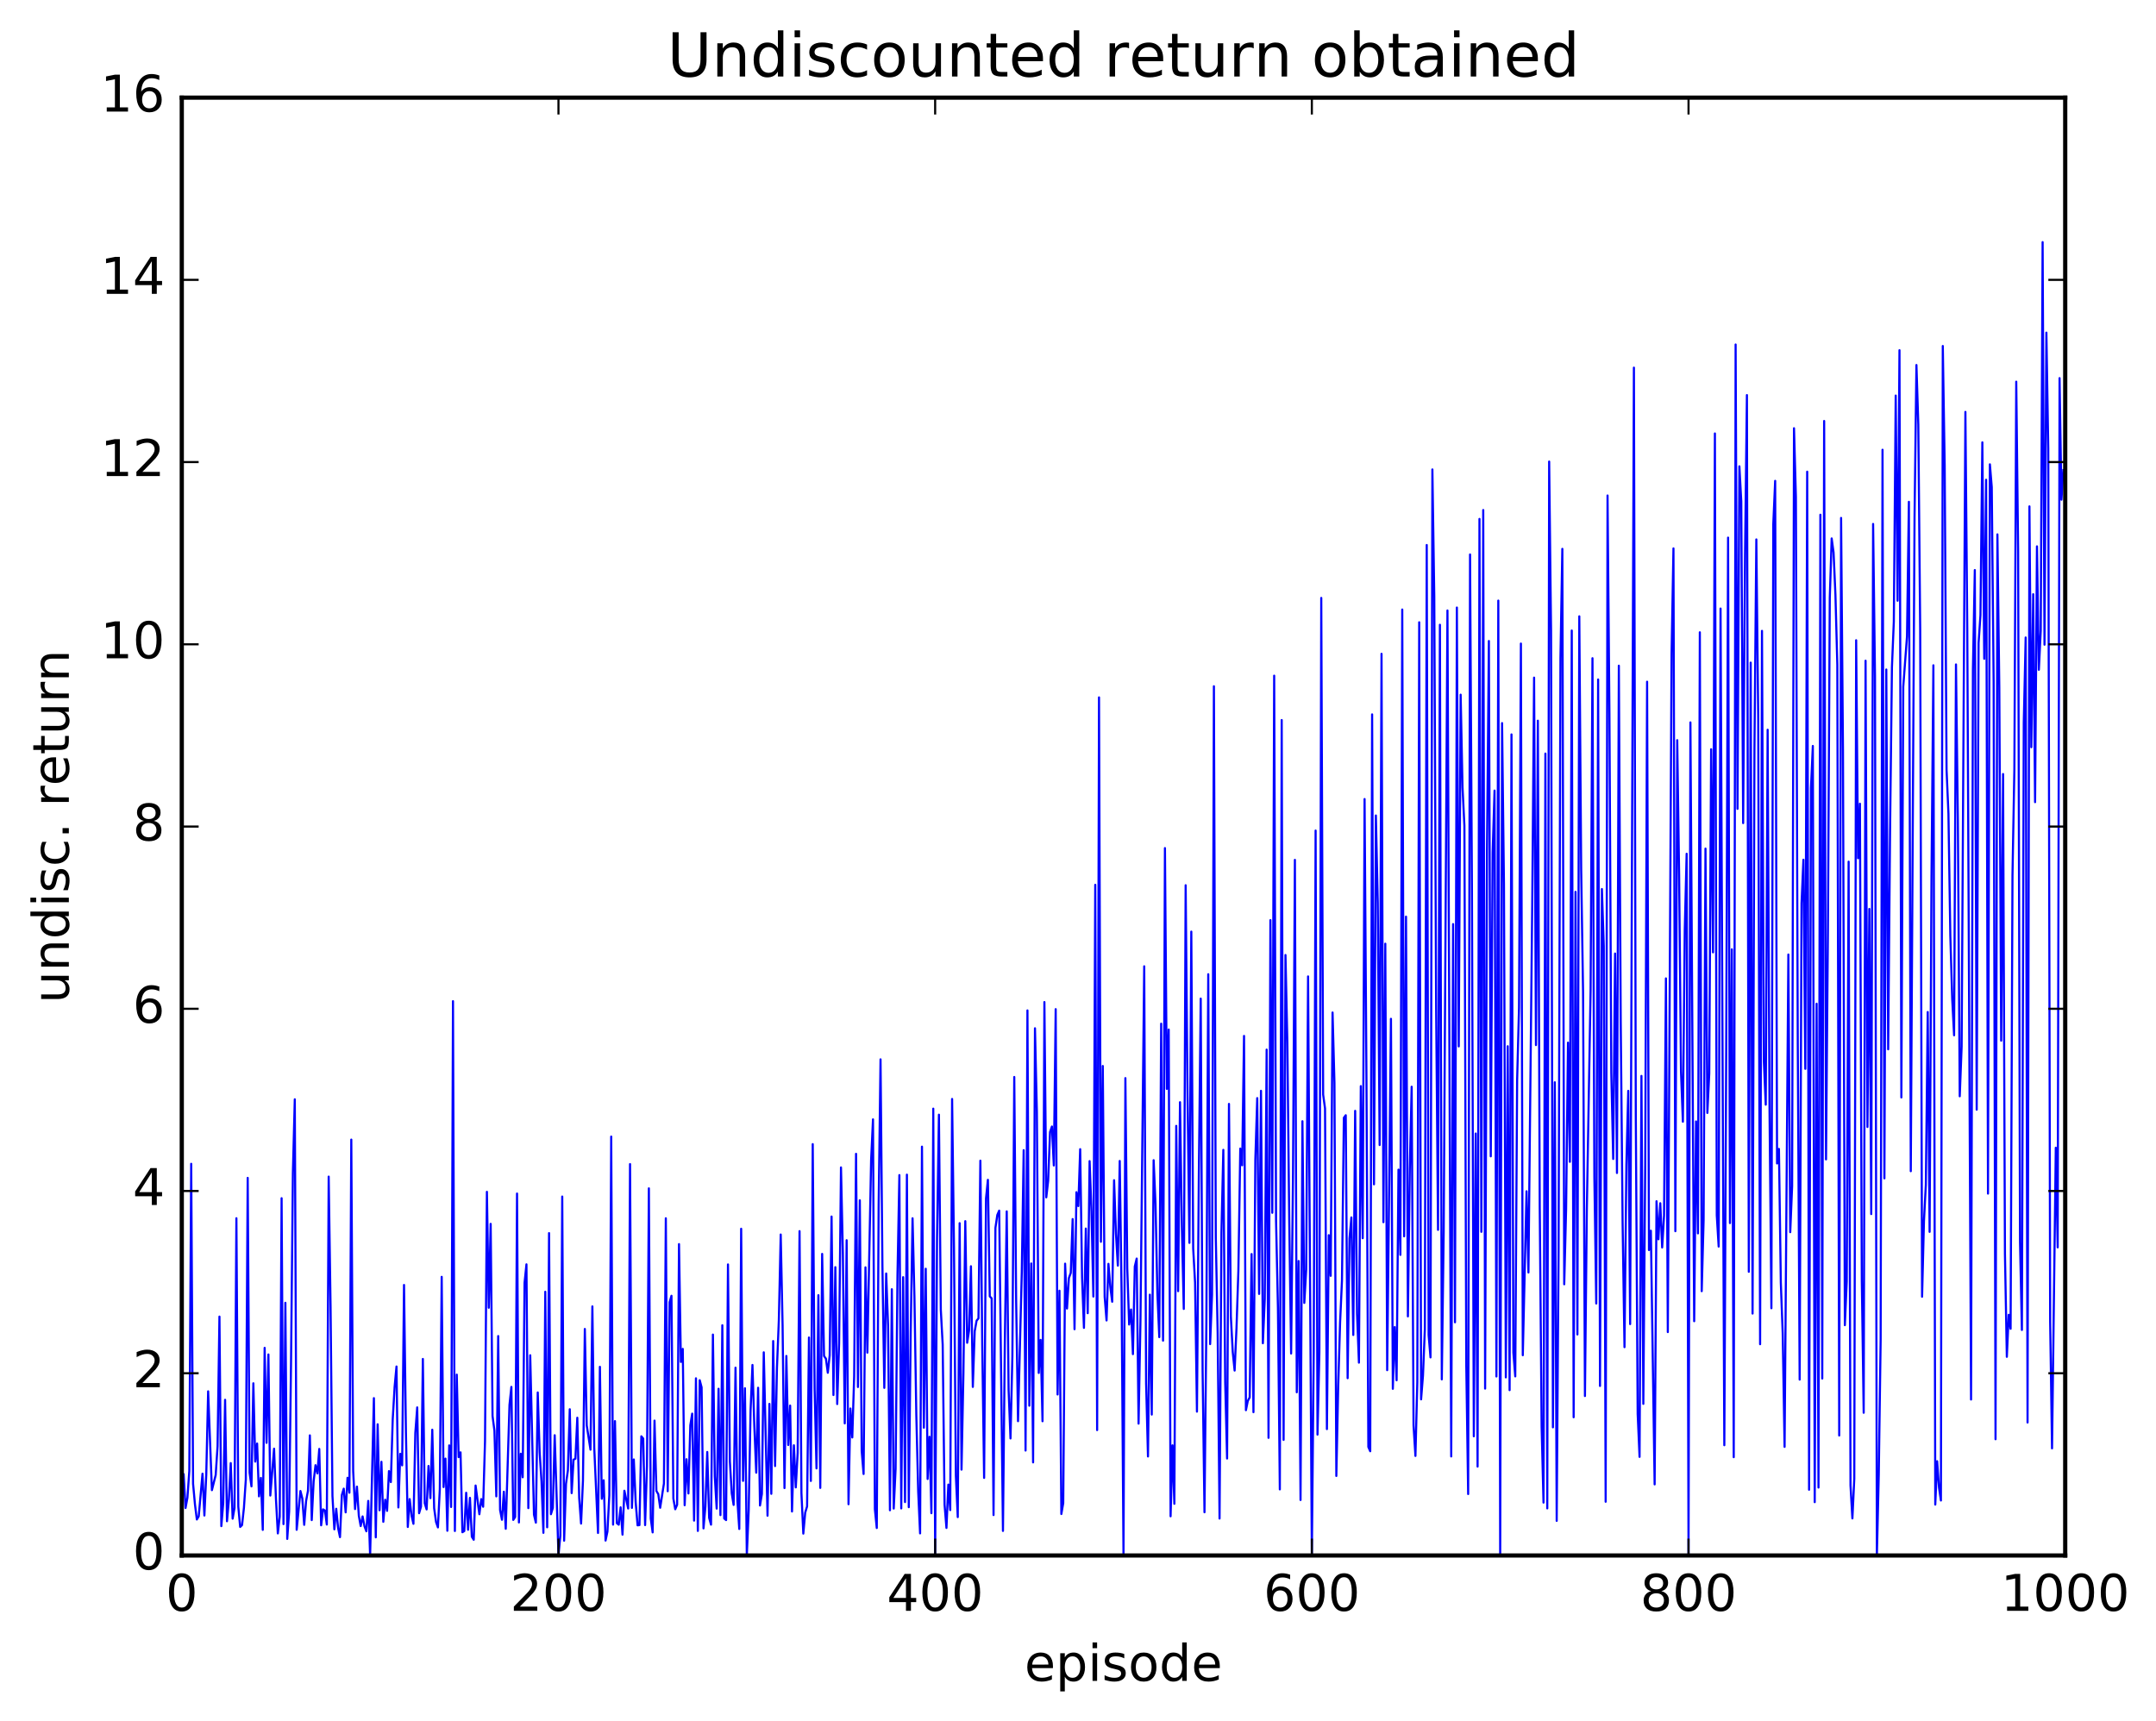 <?xml version="1.0" encoding="utf-8" standalone="no"?>
<!DOCTYPE svg PUBLIC "-//W3C//DTD SVG 1.1//EN"
  "http://www.w3.org/Graphics/SVG/1.1/DTD/svg11.dtd">
<!-- Created with matplotlib (http://matplotlib.org/) -->
<svg height="408pt" version="1.1" viewBox="0 0 511 408" width="511pt" xmlns="http://www.w3.org/2000/svg" xmlns:xlink="http://www.w3.org/1999/xlink">
 <defs>
  <style type="text/css">
*{stroke-linecap:butt;stroke-linejoin:round;stroke-miterlimit:100000;}
  </style>
 </defs>
 <g id="figure_1">
  <g id="patch_1">
   <path d="M 0 408.169 
L 511.954 408.169 
L 511.954 0 
L 0 0 
z
" style="fill:#ffffff;"/>
  </g>
  <g id="axes_1">
   <g id="patch_2">
    <path d="M 43.084 368.742 
L 489.484 368.742 
L 489.484 23.142 
L 43.084 23.142 
z
" style="fill:#ffffff;"/>
   </g>
   <g id="line2d_1">
    <path clip-path="url(#pa4dcfd4157)" d="M 43.53 349.523 
L 43.977 357.485 
L 44.423 355.046 
L 44.869 348.695 
L 45.316 275.893 
L 45.762 351.754 
L 46.209 356.627 
L 46.655 360.209 
L 47.101 359.457 
L 47.994 349.354 
L 48.441 359.27 
L 48.887 349.543 
L 49.333 329.829 
L 50.226 353.258 
L 51.119 349.681 
L 51.565 342.854 
L 52.012 312.114 
L 52.458 361.786 
L 52.905 356.37 
L 53.351 331.843 
L 53.797 360.625 
L 54.244 355.608 
L 54.69 346.846 
L 55.137 360.016 
L 55.583 357.484 
L 56.029 288.795 
L 56.476 357.141 
L 56.922 361.976 
L 57.369 361.542 
L 57.815 357.44 
L 58.261 350.751 
L 58.708 279.23 
L 59.154 349.119 
L 59.601 352.364 
L 60.047 327.925 
L 60.493 346.488 
L 60.94 342.204 
L 61.386 354.725 
L 61.833 350.353 
L 62.279 362.673 
L 62.725 319.524 
L 63.172 342.041 
L 63.618 321.091 
L 64.065 354.538 
L 64.957 343.428 
L 65.404 355.332 
L 65.85 363.51 
L 66.297 359.538 
L 66.743 284.047 
L 67.189 361.307 
L 67.636 308.843 
L 68.082 364.813 
L 68.529 358.311 
L 68.975 323.453 
L 69.421 278.021 
L 69.868 260.604 
L 70.314 362.656 
L 71.207 353.455 
L 71.653 355.239 
L 72.1 361.48 
L 72.546 355.837 
L 72.993 353.411 
L 73.439 340.269 
L 73.885 360.352 
L 74.332 351.199 
L 74.778 347.338 
L 75.225 349.286 
L 75.671 343.485 
L 76.117 361.585 
L 76.564 357.809 
L 77.01 358.083 
L 77.457 361.408 
L 77.903 278.931 
L 78.349 309.859 
L 78.796 354.643 
L 79.242 362.543 
L 79.689 357.666 
L 80.135 362.23 
L 80.581 364.395 
L 81.028 354.393 
L 81.474 352.904 
L 81.921 358.521 
L 82.367 350.32 
L 82.813 353.866 
L 83.26 270.157 
L 83.706 348.725 
L 84.153 357.739 
L 84.599 352.419 
L 85.045 359.32 
L 85.492 361.771 
L 85.938 359.482 
L 86.385 361.799 
L 86.831 363.01 
L 87.277 355.805 
L 87.724 368.742 
L 88.617 331.445 
L 89.063 364.445 
L 89.509 337.642 
L 89.956 358.026 
L 90.402 346.535 
L 90.849 360.759 
L 91.295 355.523 
L 91.741 358.17 
L 92.188 348.74 
L 92.634 351.344 
L 93.081 336.445 
L 93.527 328.812 
L 93.973 323.945 
L 94.42 357.355 
L 94.866 344.649 
L 95.313 347.375 
L 95.759 304.616 
L 96.205 339.331 
L 96.652 361.984 
L 97.098 355.378 
L 97.545 359.338 
L 97.991 361.237 
L 98.437 339.696 
L 98.884 333.638 
L 99.33 358.727 
L 99.777 357.183 
L 100.223 322.155 
L 100.669 356.355 
L 101.116 357.82 
L 101.562 347.523 
L 102.009 355.15 
L 102.455 338.932 
L 102.901 357.536 
L 103.348 360.796 
L 103.794 362.09 
L 104.241 353.027 
L 104.687 302.692 
L 105.133 352.524 
L 105.58 345.779 
L 106.026 362.884 
L 106.473 342.646 
L 106.919 357.25 
L 107.365 237.339 
L 107.812 362.941 
L 108.258 325.869 
L 108.705 345.434 
L 109.151 344.291 
L 109.597 363.232 
L 110.044 362.949 
L 110.49 353.875 
L 110.937 362.651 
L 111.383 355.082 
L 111.829 364.294 
L 112.276 365.014 
L 112.722 352.161 
L 113.615 358.969 
L 114.061 355.384 
L 114.508 357.191 
L 114.954 341.691 
L 115.401 282.534 
L 115.847 310.019 
L 116.293 290.131 
L 116.74 335.678 
L 117.186 339.149 
L 117.633 354.728 
L 118.079 316.727 
L 118.525 357.952 
L 118.972 360.277 
L 119.418 353.626 
L 119.865 362.411 
L 120.757 333.017 
L 121.204 328.781 
L 121.65 360.306 
L 122.097 359.616 
L 122.543 282.939 
L 122.989 360.913 
L 123.436 344.622 
L 123.882 350.201 
L 124.329 304.083 
L 124.775 299.726 
L 125.221 357.513 
L 125.668 321.277 
L 126.561 359.083 
L 127.007 360.96 
L 127.453 330.099 
L 127.9 344.254 
L 128.346 351.225 
L 128.793 363.374 
L 129.239 306.219 
L 129.685 362.062 
L 130.132 292.322 
L 130.578 358.96 
L 131.025 357.476 
L 131.471 340.237 
L 132.364 368.742 
L 132.81 364.051 
L 133.257 283.653 
L 133.703 365.236 
L 134.149 351.758 
L 134.596 348.583 
L 135.042 334.077 
L 135.489 353.96 
L 135.935 346.038 
L 136.381 345.798 
L 136.828 336.091 
L 137.274 355.103 
L 137.721 361.182 
L 138.167 351.018 
L 138.613 315.046 
L 139.06 337.897 
L 139.953 343.659 
L 140.399 309.695 
L 140.845 343.23 
L 141.738 363.405 
L 142.185 324.019 
L 142.631 355.297 
L 143.077 350.915 
L 143.524 365.206 
L 143.97 363.081 
L 144.417 354.478 
L 144.863 269.438 
L 145.309 361.426 
L 145.756 336.893 
L 146.202 361.086 
L 146.649 361.449 
L 147.095 357.325 
L 147.541 363.805 
L 147.988 353.389 
L 148.881 357.604 
L 149.327 275.96 
L 149.773 357.458 
L 150.22 345.979 
L 150.666 356.164 
L 151.113 361.593 
L 151.559 361.543 
L 152.005 340.491 
L 152.452 341.027 
L 152.898 361.543 
L 153.345 347.487 
L 153.791 281.713 
L 154.237 359.961 
L 154.684 363.271 
L 155.13 336.772 
L 155.577 353.453 
L 156.023 354.206 
L 156.469 357.434 
L 157.362 351.664 
L 157.809 288.804 
L 158.255 353.511 
L 158.701 308.709 
L 159.148 307.179 
L 159.594 355.245 
L 160.041 357.782 
L 160.487 356.71 
L 160.933 294.929 
L 161.38 322.861 
L 161.826 319.772 
L 162.273 356.827 
L 162.719 345.922 
L 163.165 354.045 
L 163.612 337.878 
L 164.058 335.115 
L 164.505 360.477 
L 164.951 326.746 
L 165.397 362.921 
L 165.844 327.194 
L 166.29 328.893 
L 166.737 362.323 
L 167.183 357.22 
L 167.629 344.207 
L 168.076 359.824 
L 168.522 361.435 
L 168.969 316.378 
L 169.415 349.931 
L 169.861 357.626 
L 170.308 329.224 
L 170.754 359.171 
L 171.201 314.164 
L 171.647 359.966 
L 172.093 360.352 
L 172.54 299.749 
L 172.986 346.391 
L 173.433 354.03 
L 173.879 356.756 
L 174.325 324.224 
L 174.772 355.802 
L 175.218 362.461 
L 175.665 291.289 
L 176.111 351.057 
L 176.557 329.095 
L 177.004 368.742 
L 177.45 358.006 
L 177.897 334.297 
L 178.343 323.578 
L 178.789 338.196 
L 179.236 349.111 
L 179.682 328.985 
L 180.129 356.897 
L 180.575 354.166 
L 181.021 320.585 
L 181.914 359.312 
L 182.361 332.806 
L 182.807 354.127 
L 183.253 317.91 
L 183.7 347.542 
L 184.146 324.28 
L 184.593 313.015 
L 185.039 292.655 
L 185.485 314.245 
L 185.932 352.765 
L 186.378 321.447 
L 186.825 342.549 
L 187.271 333.207 
L 187.717 358.316 
L 188.164 342.622 
L 188.61 352.604 
L 189.057 344.408 
L 189.503 291.853 
L 189.949 353.96 
L 190.396 363.559 
L 190.842 358.592 
L 191.289 357.11 
L 191.735 317.072 
L 192.181 351.07 
L 192.628 271.231 
L 193.074 329.322 
L 193.521 348.098 
L 193.967 307.041 
L 194.413 352.722 
L 194.86 297.252 
L 195.306 321.46 
L 195.753 322.076 
L 196.199 325.429 
L 196.645 321.303 
L 197.092 288.392 
L 197.538 330.704 
L 197.985 300.396 
L 198.431 332.844 
L 198.877 318.447 
L 199.324 276.752 
L 199.77 297.107 
L 200.217 337.426 
L 200.663 294.009 
L 201.109 356.591 
L 201.556 333.898 
L 202.002 340.765 
L 202.449 326.292 
L 202.895 273.522 
L 203.341 328.808 
L 203.788 284.547 
L 204.234 344.009 
L 204.681 349.429 
L 205.127 300.436 
L 205.573 320.657 
L 206.466 275.036 
L 206.913 265.36 
L 207.359 357.776 
L 207.805 362.229 
L 208.252 285.704 
L 208.698 251.132 
L 209.145 300.094 
L 209.591 329.012 
L 210.037 301.897 
L 210.484 314.332 
L 210.93 358.022 
L 211.377 305.629 
L 211.823 357.621 
L 212.269 348.22 
L 212.716 302.224 
L 213.162 278.57 
L 213.609 357.583 
L 214.055 302.767 
L 214.501 356.081 
L 214.948 278.464 
L 215.394 357.293 
L 215.841 316.057 
L 216.287 288.804 
L 216.733 307.471 
L 217.18 335.445 
L 217.626 353.607 
L 218.073 363.502 
L 218.519 271.824 
L 218.965 338.449 
L 219.412 300.771 
L 219.858 350.607 
L 220.305 340.605 
L 220.751 358.719 
L 221.197 262.818 
L 221.644 368.742 
L 222.09 293.397 
L 222.537 264.251 
L 222.983 310.467 
L 223.429 318.753 
L 223.876 356.706 
L 224.322 362.211 
L 224.769 351.944 
L 225.215 357.987 
L 225.661 260.522 
L 226.108 295.768 
L 226.554 349.857 
L 227.001 359.645 
L 227.447 289.965 
L 227.893 348.391 
L 228.34 325.59 
L 228.786 289.489 
L 229.233 318.322 
L 229.679 315.412 
L 230.125 300.177 
L 230.572 328.782 
L 231.018 315.592 
L 231.465 313.082 
L 231.911 312.537 
L 232.357 275.147 
L 232.804 318.782 
L 233.25 350.351 
L 233.697 284.106 
L 234.143 279.691 
L 234.589 307.325 
L 235.036 307.787 
L 235.482 359.16 
L 235.929 291.084 
L 236.375 288.025 
L 236.821 286.99 
L 237.714 362.921 
L 238.161 317.971 
L 238.607 287.171 
L 239.053 329.527 
L 239.5 340.999 
L 239.946 321.586 
L 240.393 255.311 
L 240.839 308.379 
L 241.285 336.905 
L 242.178 301.524 
L 242.625 272.658 
L 243.071 343.867 
L 243.517 239.529 
L 243.964 333.239 
L 244.41 299.519 
L 244.857 346.678 
L 245.303 243.764 
L 245.749 263.51 
L 246.196 325.467 
L 246.642 317.639 
L 247.089 336.92 
L 247.535 237.551 
L 247.981 283.846 
L 248.428 279.921 
L 248.874 268.363 
L 249.321 267.05 
L 249.767 276.285 
L 250.213 239.228 
L 250.66 330.577 
L 251.106 305.98 
L 251.553 358.912 
L 251.999 356.329 
L 252.445 299.564 
L 252.892 310.206 
L 253.338 302.988 
L 253.785 301.743 
L 254.231 288.992 
L 254.677 315.102 
L 255.124 282.629 
L 255.57 285.909 
L 256.017 272.426 
L 256.463 302.782 
L 256.909 314.784 
L 257.356 291.242 
L 257.802 311.307 
L 258.249 275.254 
L 258.695 287.134 
L 259.141 307.361 
L 259.588 209.756 
L 260.034 339.019 
L 260.481 165.325 
L 260.927 294.375 
L 261.373 252.703 
L 261.82 307.41 
L 262.266 313.029 
L 262.713 299.607 
L 263.159 305.074 
L 263.605 308.593 
L 264.052 279.783 
L 264.498 292.479 
L 264.945 300.024 
L 265.391 275.219 
L 265.837 306.907 
L 266.284 368.742 
L 266.73 255.579 
L 267.177 300.685 
L 267.623 313.999 
L 268.069 310.436 
L 268.516 321.011 
L 268.962 300.23 
L 269.409 298.355 
L 269.855 337.484 
L 270.301 313.24 
L 271.194 229.073 
L 271.641 327.886 
L 272.087 345.272 
L 272.533 306.917 
L 272.98 335.34 
L 273.426 275.038 
L 273.873 285.443 
L 274.319 306.628 
L 274.765 316.983 
L 275.212 242.676 
L 275.658 317.809 
L 276.105 201.051 
L 276.551 258.14 
L 276.997 244.063 
L 277.444 359.453 
L 277.89 342.634 
L 278.337 356.49 
L 278.783 266.902 
L 279.229 306.08 
L 279.676 261.291 
L 280.122 291.008 
L 280.569 310.296 
L 281.015 209.856 
L 281.461 259.806 
L 281.908 294.636 
L 282.354 220.851 
L 282.801 295.975 
L 283.247 304.077 
L 283.693 334.644 
L 284.14 278.55 
L 284.586 236.731 
L 285.033 324.879 
L 285.479 358.498 
L 285.925 313.573 
L 286.372 230.951 
L 286.818 318.636 
L 287.265 306.896 
L 287.711 162.687 
L 288.157 293.248 
L 288.604 316.127 
L 289.05 359.987 
L 289.497 292.235 
L 289.943 272.589 
L 290.389 327.714 
L 290.836 345.754 
L 291.282 261.693 
L 291.729 312.079 
L 292.175 320.483 
L 292.621 324.907 
L 293.068 314.785 
L 293.514 301.209 
L 293.961 272.288 
L 294.407 276.246 
L 294.853 245.579 
L 295.3 334.299 
L 295.746 332.099 
L 296.193 331.262 
L 296.639 297.289 
L 297.085 334.776 
L 297.532 274.915 
L 297.978 260.319 
L 298.425 306.741 
L 298.871 258.591 
L 299.317 318.433 
L 299.764 307.99 
L 300.21 248.822 
L 300.657 340.854 
L 301.103 218.13 
L 301.549 287.508 
L 301.996 160.175 
L 302.442 289.343 
L 302.889 310.11 
L 303.335 353.075 
L 303.781 170.693 
L 304.228 341.34 
L 304.674 226.396 
L 305.121 247.133 
L 305.567 289.253 
L 306.013 320.865 
L 306.46 278.311 
L 306.906 203.84 
L 307.353 330.056 
L 307.799 298.938 
L 308.245 355.592 
L 308.692 265.801 
L 309.138 308.863 
L 309.585 301.017 
L 310.031 231.473 
L 310.924 368.742 
L 311.37 320.21 
L 311.817 196.894 
L 312.263 340.087 
L 312.709 320.605 
L 313.156 141.743 
L 313.602 259.478 
L 314.049 262.778 
L 314.495 338.783 
L 314.941 292.81 
L 315.388 302.45 
L 315.834 240.028 
L 316.281 256.735 
L 316.727 349.891 
L 317.173 328.64 
L 317.62 313.511 
L 318.066 303.525 
L 318.513 264.984 
L 318.959 264.38 
L 319.405 326.715 
L 319.852 293.565 
L 320.298 288.606 
L 320.745 316.469 
L 321.191 263.341 
L 321.637 311.415 
L 322.084 323.034 
L 322.53 257.48 
L 322.977 293.529 
L 323.423 189.42 
L 323.869 255.915 
L 324.316 343.019 
L 324.762 344.034 
L 325.209 169.353 
L 325.655 280.757 
L 326.101 193.321 
L 326.548 213.988 
L 326.994 271.439 
L 327.441 154.991 
L 327.887 289.731 
L 328.333 223.716 
L 328.78 324.814 
L 329.673 241.522 
L 330.119 329.23 
L 330.565 314.596 
L 331.012 327.213 
L 331.458 277.279 
L 331.905 297.485 
L 332.351 144.493 
L 332.797 293.084 
L 333.244 217.296 
L 333.69 312.061 
L 334.137 277.167 
L 334.583 257.624 
L 335.029 337.907 
L 335.476 345.143 
L 335.922 327.674 
L 336.369 147.516 
L 336.815 331.733 
L 337.261 326.135 
L 337.708 315.118 
L 338.154 129.196 
L 338.601 316.47 
L 339.047 321.786 
L 339.493 111.285 
L 339.94 141.447 
L 340.386 239.203 
L 340.833 291.546 
L 341.279 148.107 
L 341.725 326.993 
L 342.172 291.931 
L 343.065 144.719 
L 343.957 345.265 
L 344.404 219.065 
L 344.85 313.463 
L 345.297 144.023 
L 345.743 248.058 
L 346.189 164.68 
L 346.636 186.628 
L 347.082 195.755 
L 347.529 323.796 
L 347.975 354.178 
L 348.421 131.44 
L 348.868 211.013 
L 349.314 340.488 
L 349.761 268.714 
L 350.207 347.667 
L 350.653 123.017 
L 351.1 292.018 
L 351.546 120.907 
L 351.993 329.182 
L 352.439 201.632 
L 352.885 151.957 
L 353.332 274.119 
L 353.778 202.082 
L 354.225 187.417 
L 354.671 326.308 
L 355.117 142.378 
L 355.564 368.742 
L 356.01 171.42 
L 356.457 209.563 
L 356.903 326.523 
L 357.349 248.022 
L 357.796 329.549 
L 358.242 174.101 
L 358.689 320.635 
L 359.135 326.289 
L 359.581 255.997 
L 360.028 238.89 
L 360.474 152.564 
L 360.921 321.269 
L 361.813 282.399 
L 362.26 301.654 
L 363.153 214.858 
L 363.599 160.638 
L 364.045 247.749 
L 364.492 170.849 
L 364.938 286.046 
L 365.385 338.166 
L 365.831 356.205 
L 366.277 178.64 
L 366.724 357.579 
L 367.17 109.419 
L 367.617 149.487 
L 368.063 338.365 
L 368.509 256.567 
L 368.956 360.536 
L 369.402 296.69 
L 369.849 156.014 
L 370.295 130.109 
L 370.741 304.453 
L 371.188 286.584 
L 371.634 247.172 
L 372.081 275.425 
L 372.527 149.475 
L 372.973 335.976 
L 373.42 211.423 
L 373.866 316.349 
L 374.313 146.104 
L 374.759 206.099 
L 375.205 235.067 
L 375.652 330.944 
L 376.098 286.778 
L 376.991 234.844 
L 377.437 156.036 
L 377.884 278.99 
L 378.33 309.009 
L 378.777 161.084 
L 379.223 328.556 
L 379.669 210.759 
L 380.116 224.312 
L 380.562 356.004 
L 381.009 117.464 
L 381.455 169.301 
L 381.901 254.323 
L 382.348 274.744 
L 382.794 226.049 
L 383.241 278.066 
L 383.687 157.809 
L 384.133 242.314 
L 384.58 289.918 
L 385.026 319.358 
L 385.473 276.14 
L 385.919 258.6 
L 386.365 313.891 
L 387.258 87.151 
L 387.705 264.629 
L 388.151 335.175 
L 388.597 345.365 
L 389.044 255.057 
L 389.49 332.801 
L 389.937 275.909 
L 390.383 161.608 
L 390.829 296.337 
L 391.276 291.761 
L 392.169 351.888 
L 392.615 284.765 
L 393.061 293.786 
L 393.508 285.239 
L 393.954 295.729 
L 394.401 288.161 
L 394.847 231.941 
L 395.293 315.785 
L 396.186 154.931 
L 396.633 130.005 
L 397.079 291.869 
L 397.525 175.467 
L 397.972 207.355 
L 398.418 253.996 
L 398.865 265.91 
L 399.311 220.455 
L 399.757 202.389 
L 400.204 368.742 
L 400.65 171.255 
L 401.543 313.206 
L 401.989 265.849 
L 402.436 292.387 
L 402.882 149.895 
L 403.329 306.087 
L 403.775 289.318 
L 404.221 201.168 
L 404.668 263.831 
L 405.114 254.448 
L 405.561 177.622 
L 406.007 225.764 
L 406.453 102.756 
L 406.9 288.096 
L 407.346 295.512 
L 407.793 144.263 
L 408.685 342.602 
L 409.132 249.707 
L 409.578 127.449 
L 410.025 289.944 
L 410.471 225.048 
L 410.917 345.44 
L 411.364 81.672 
L 411.81 191.745 
L 412.257 110.547 
L 412.703 118.855 
L 413.149 195.125 
L 413.596 131.524 
L 414.042 93.657 
L 414.489 301.489 
L 414.935 157.083 
L 415.381 311.394 
L 415.828 177.449 
L 416.274 127.877 
L 416.721 170.327 
L 417.167 318.66 
L 417.613 149.556 
L 418.06 251.694 
L 418.506 261.873 
L 418.953 172.997 
L 419.399 263.06 
L 419.845 310.134 
L 420.292 124.256 
L 420.738 113.992 
L 421.185 275.81 
L 421.631 272.366 
L 422.077 304.056 
L 422.524 316.057 
L 422.97 342.993 
L 423.863 226.28 
L 424.309 292.102 
L 424.756 281.187 
L 425.202 101.516 
L 425.649 117.741 
L 426.095 247.243 
L 426.541 327.048 
L 426.988 214.147 
L 427.434 203.811 
L 427.881 253.374 
L 428.327 111.817 
L 428.773 353.156 
L 429.22 186.821 
L 429.666 176.839 
L 430.113 356.101 
L 430.559 237.939 
L 431.005 352.641 
L 431.452 122.021 
L 431.898 326.796 
L 432.345 99.798 
L 432.791 274.846 
L 433.237 221.09 
L 433.684 141.721 
L 434.13 127.641 
L 434.577 130.944 
L 435.023 141.053 
L 435.469 157.603 
L 435.916 340.303 
L 436.362 122.781 
L 436.809 177.964 
L 437.255 314.144 
L 437.701 303.729 
L 438.148 204.266 
L 438.594 352.12 
L 439.041 359.956 
L 439.487 350.53 
L 439.933 151.773 
L 440.38 203.452 
L 440.826 190.53 
L 441.273 303.57 
L 441.719 334.912 
L 442.165 156.631 
L 442.612 267.159 
L 443.058 215.473 
L 443.505 287.808 
L 443.951 124.209 
L 444.397 160.284 
L 444.844 368.742 
L 445.29 349.541 
L 445.737 317.657 
L 446.183 106.621 
L 446.629 279.343 
L 447.076 158.714 
L 447.522 248.748 
L 447.969 196.905 
L 448.415 158.117 
L 448.861 147.346 
L 449.308 93.772 
L 449.754 142.409 
L 450.201 83.019 
L 450.647 260.164 
L 451.093 162.824 
L 451.986 150.855 
L 452.433 118.962 
L 452.879 277.644 
L 453.772 122.568 
L 454.218 86.53 
L 454.665 100.633 
L 455.111 149.303 
L 455.557 307.4 
L 456.004 289.442 
L 456.45 280.847 
L 456.897 239.913 
L 457.343 292.027 
L 457.789 208.102 
L 458.236 157.714 
L 458.682 356.676 
L 459.129 346.393 
L 459.575 352.669 
L 460.021 355.709 
L 460.468 82.022 
L 460.914 110.335 
L 461.361 182.504 
L 461.807 192.876 
L 462.253 221.833 
L 462.7 236.84 
L 463.146 245.425 
L 463.593 157.512 
L 464.039 194.573 
L 464.485 259.886 
L 464.932 248.113 
L 465.825 97.646 
L 466.271 149.335 
L 467.164 331.771 
L 467.61 158.681 
L 468.057 135.138 
L 468.503 263.058 
L 468.949 152.422 
L 469.396 145.813 
L 469.842 104.861 
L 470.289 156.17 
L 470.735 113.733 
L 471.181 282.957 
L 471.628 110.072 
L 472.074 115.485 
L 472.521 161.759 
L 472.967 341.186 
L 473.413 126.679 
L 473.86 163.071 
L 474.306 246.7 
L 474.753 183.491 
L 475.199 297.249 
L 475.645 321.644 
L 476.092 311.69 
L 476.538 315.002 
L 476.985 207.527 
L 477.431 182.394 
L 477.877 90.482 
L 478.324 130.689 
L 478.77 294.427 
L 479.217 315.278 
L 479.663 171.276 
L 480.109 151.125 
L 480.556 337.22 
L 481.002 120.042 
L 481.449 177.131 
L 481.895 140.865 
L 482.341 190.157 
L 482.788 129.521 
L 483.234 158.778 
L 483.681 149.52 
L 484.127 57.4 
L 484.573 152.831 
L 485.02 78.857 
L 485.466 106.339 
L 485.913 313.208 
L 486.359 343.353 
L 487.252 272.078 
L 487.698 295.704 
L 488.145 89.639 
L 488.591 118.457 
L 489.037 111.44 
L 489.037 111.44 
" style="fill:none;stroke:#0000ff;stroke-linecap:square;stroke-width:0.5;"/>
   </g>
   <g id="patch_3">
    <path d="M 43.084 368.742 
L 43.084 23.142 
" style="fill:none;stroke:#000000;stroke-linecap:square;stroke-linejoin:miter;"/>
   </g>
   <g id="patch_4">
    <path d="M 489.484 368.742 
L 489.484 23.142 
" style="fill:none;stroke:#000000;stroke-linecap:square;stroke-linejoin:miter;"/>
   </g>
   <g id="patch_5">
    <path d="M 43.084 368.742 
L 489.484 368.742 
" style="fill:none;stroke:#000000;stroke-linecap:square;stroke-linejoin:miter;"/>
   </g>
   <g id="patch_6">
    <path d="M 43.084 23.142 
L 489.484 23.142 
" style="fill:none;stroke:#000000;stroke-linecap:square;stroke-linejoin:miter;"/>
   </g>
   <g id="matplotlib.axis_1">
    <g id="xtick_1">
     <g id="line2d_2">
      <defs>
       <path d="M 0 0 
L 0 -4 
" id="m9f16fbe689" style="stroke:#000000;stroke-width:0.5;"/>
      </defs>
      <g>
       <use style="stroke:#000000;stroke-width:0.5;" x="43.084" xlink:href="#m9f16fbe689" y="368.742"/>
      </g>
     </g>
     <g id="line2d_3">
      <defs>
       <path d="M 0 0 
L 0 4 
" id="m399939a091" style="stroke:#000000;stroke-width:0.5;"/>
      </defs>
      <g>
       <use style="stroke:#000000;stroke-width:0.5;" x="43.084" xlink:href="#m399939a091" y="23.142"/>
      </g>
     </g>
     <g id="text_1">
      <!-- 0 -->
      <defs>
       <path d="M 31.781 66.406 
Q 24.172 66.406 20.328 58.906 
Q 16.5 51.422 16.5 36.375 
Q 16.5 21.391 20.328 13.891 
Q 24.172 6.391 31.781 6.391 
Q 39.453 6.391 43.281 13.891 
Q 47.125 21.391 47.125 36.375 
Q 47.125 51.422 43.281 58.906 
Q 39.453 66.406 31.781 66.406 
M 31.781 74.219 
Q 44.047 74.219 50.516 64.516 
Q 56.984 54.828 56.984 36.375 
Q 56.984 17.969 50.516 8.266 
Q 44.047 -1.422 31.781 -1.422 
Q 19.531 -1.422 13.062 8.266 
Q 6.594 17.969 6.594 36.375 
Q 6.594 54.828 13.062 64.516 
Q 19.531 74.219 31.781 74.219 
" id="BitstreamVeraSans-Roman-30"/>
      </defs>
      <g transform="translate(39.266 381.86)scale(0.12 -0.12)">
       <use xlink:href="#BitstreamVeraSans-Roman-30"/>
      </g>
     </g>
    </g>
    <g id="xtick_2">
     <g id="line2d_4">
      <g>
       <use style="stroke:#000000;stroke-width:0.5;" x="132.364" xlink:href="#m9f16fbe689" y="368.742"/>
      </g>
     </g>
     <g id="line2d_5">
      <g>
       <use style="stroke:#000000;stroke-width:0.5;" x="132.364" xlink:href="#m399939a091" y="23.142"/>
      </g>
     </g>
     <g id="text_2">
      <!-- 200 -->
      <defs>
       <path d="M 19.188 8.297 
L 53.609 8.297 
L 53.609 0 
L 7.328 0 
L 7.328 8.297 
Q 12.938 14.109 22.625 23.891 
Q 32.328 33.688 34.812 36.531 
Q 39.547 41.844 41.422 45.531 
Q 43.312 49.219 43.312 52.781 
Q 43.312 58.594 39.234 62.25 
Q 35.156 65.922 28.609 65.922 
Q 23.969 65.922 18.812 64.312 
Q 13.672 62.703 7.812 59.422 
L 7.812 69.391 
Q 13.766 71.781 18.938 73 
Q 24.125 74.219 28.422 74.219 
Q 39.75 74.219 46.484 68.547 
Q 53.219 62.891 53.219 53.422 
Q 53.219 48.922 51.531 44.891 
Q 49.859 40.875 45.406 35.406 
Q 44.188 33.984 37.641 27.219 
Q 31.109 20.453 19.188 8.297 
" id="BitstreamVeraSans-Roman-32"/>
      </defs>
      <g transform="translate(120.911 381.86)scale(0.12 -0.12)">
       <use xlink:href="#BitstreamVeraSans-Roman-32"/>
       <use x="63.623" xlink:href="#BitstreamVeraSans-Roman-30"/>
       <use x="127.246" xlink:href="#BitstreamVeraSans-Roman-30"/>
      </g>
     </g>
    </g>
    <g id="xtick_3">
     <g id="line2d_6">
      <g>
       <use style="stroke:#000000;stroke-width:0.5;" x="221.644" xlink:href="#m9f16fbe689" y="368.742"/>
      </g>
     </g>
     <g id="line2d_7">
      <g>
       <use style="stroke:#000000;stroke-width:0.5;" x="221.644" xlink:href="#m399939a091" y="23.142"/>
      </g>
     </g>
     <g id="text_3">
      <!-- 400 -->
      <defs>
       <path d="M 37.797 64.312 
L 12.891 25.391 
L 37.797 25.391 
z
M 35.203 72.906 
L 47.609 72.906 
L 47.609 25.391 
L 58.016 25.391 
L 58.016 17.188 
L 47.609 17.188 
L 47.609 0 
L 37.797 0 
L 37.797 17.188 
L 4.891 17.188 
L 4.891 26.703 
z
" id="BitstreamVeraSans-Roman-34"/>
      </defs>
      <g transform="translate(210.191 381.86)scale(0.12 -0.12)">
       <use xlink:href="#BitstreamVeraSans-Roman-34"/>
       <use x="63.623" xlink:href="#BitstreamVeraSans-Roman-30"/>
       <use x="127.246" xlink:href="#BitstreamVeraSans-Roman-30"/>
      </g>
     </g>
    </g>
    <g id="xtick_4">
     <g id="line2d_8">
      <g>
       <use style="stroke:#000000;stroke-width:0.5;" x="310.924" xlink:href="#m9f16fbe689" y="368.742"/>
      </g>
     </g>
     <g id="line2d_9">
      <g>
       <use style="stroke:#000000;stroke-width:0.5;" x="310.924" xlink:href="#m399939a091" y="23.142"/>
      </g>
     </g>
     <g id="text_4">
      <!-- 600 -->
      <defs>
       <path d="M 33.016 40.375 
Q 26.375 40.375 22.484 35.828 
Q 18.609 31.297 18.609 23.391 
Q 18.609 15.531 22.484 10.953 
Q 26.375 6.391 33.016 6.391 
Q 39.656 6.391 43.531 10.953 
Q 47.406 15.531 47.406 23.391 
Q 47.406 31.297 43.531 35.828 
Q 39.656 40.375 33.016 40.375 
M 52.594 71.297 
L 52.594 62.312 
Q 48.875 64.062 45.094 64.984 
Q 41.312 65.922 37.594 65.922 
Q 27.828 65.922 22.672 59.328 
Q 17.531 52.734 16.797 39.406 
Q 19.672 43.656 24.016 45.922 
Q 28.375 48.188 33.594 48.188 
Q 44.578 48.188 50.953 41.516 
Q 57.328 34.859 57.328 23.391 
Q 57.328 12.156 50.688 5.359 
Q 44.047 -1.422 33.016 -1.422 
Q 20.359 -1.422 13.672 8.266 
Q 6.984 17.969 6.984 36.375 
Q 6.984 53.656 15.188 63.938 
Q 23.391 74.219 37.203 74.219 
Q 40.922 74.219 44.703 73.484 
Q 48.484 72.75 52.594 71.297 
" id="BitstreamVeraSans-Roman-36"/>
      </defs>
      <g transform="translate(299.471 381.86)scale(0.12 -0.12)">
       <use xlink:href="#BitstreamVeraSans-Roman-36"/>
       <use x="63.623" xlink:href="#BitstreamVeraSans-Roman-30"/>
       <use x="127.246" xlink:href="#BitstreamVeraSans-Roman-30"/>
      </g>
     </g>
    </g>
    <g id="xtick_5">
     <g id="line2d_10">
      <g>
       <use style="stroke:#000000;stroke-width:0.5;" x="400.204" xlink:href="#m9f16fbe689" y="368.742"/>
      </g>
     </g>
     <g id="line2d_11">
      <g>
       <use style="stroke:#000000;stroke-width:0.5;" x="400.204" xlink:href="#m399939a091" y="23.142"/>
      </g>
     </g>
     <g id="text_5">
      <!-- 800 -->
      <defs>
       <path d="M 31.781 34.625 
Q 24.75 34.625 20.719 30.859 
Q 16.703 27.094 16.703 20.516 
Q 16.703 13.922 20.719 10.156 
Q 24.75 6.391 31.781 6.391 
Q 38.812 6.391 42.859 10.172 
Q 46.922 13.969 46.922 20.516 
Q 46.922 27.094 42.891 30.859 
Q 38.875 34.625 31.781 34.625 
M 21.922 38.812 
Q 15.578 40.375 12.031 44.719 
Q 8.5 49.078 8.5 55.328 
Q 8.5 64.062 14.719 69.141 
Q 20.953 74.219 31.781 74.219 
Q 42.672 74.219 48.875 69.141 
Q 55.078 64.062 55.078 55.328 
Q 55.078 49.078 51.531 44.719 
Q 48 40.375 41.703 38.812 
Q 48.828 37.156 52.797 32.312 
Q 56.781 27.484 56.781 20.516 
Q 56.781 9.906 50.312 4.234 
Q 43.844 -1.422 31.781 -1.422 
Q 19.734 -1.422 13.25 4.234 
Q 6.781 9.906 6.781 20.516 
Q 6.781 27.484 10.781 32.312 
Q 14.797 37.156 21.922 38.812 
M 18.312 54.391 
Q 18.312 48.734 21.844 45.562 
Q 25.391 42.391 31.781 42.391 
Q 38.141 42.391 41.719 45.562 
Q 45.312 48.734 45.312 54.391 
Q 45.312 60.062 41.719 63.234 
Q 38.141 66.406 31.781 66.406 
Q 25.391 66.406 21.844 63.234 
Q 18.312 60.062 18.312 54.391 
" id="BitstreamVeraSans-Roman-38"/>
      </defs>
      <g transform="translate(388.751 381.86)scale(0.12 -0.12)">
       <use xlink:href="#BitstreamVeraSans-Roman-38"/>
       <use x="63.623" xlink:href="#BitstreamVeraSans-Roman-30"/>
       <use x="127.246" xlink:href="#BitstreamVeraSans-Roman-30"/>
      </g>
     </g>
    </g>
    <g id="xtick_6">
     <g id="line2d_12">
      <g>
       <use style="stroke:#000000;stroke-width:0.5;" x="489.484" xlink:href="#m9f16fbe689" y="368.742"/>
      </g>
     </g>
     <g id="line2d_13">
      <g>
       <use style="stroke:#000000;stroke-width:0.5;" x="489.484" xlink:href="#m399939a091" y="23.142"/>
      </g>
     </g>
     <g id="text_6">
      <!-- 1000 -->
      <defs>
       <path d="M 12.406 8.297 
L 28.516 8.297 
L 28.516 63.922 
L 10.984 60.406 
L 10.984 69.391 
L 28.422 72.906 
L 38.281 72.906 
L 38.281 8.297 
L 54.391 8.297 
L 54.391 0 
L 12.406 0 
z
" id="BitstreamVeraSans-Roman-31"/>
      </defs>
      <g transform="translate(474.214 381.86)scale(0.12 -0.12)">
       <use xlink:href="#BitstreamVeraSans-Roman-31"/>
       <use x="63.623" xlink:href="#BitstreamVeraSans-Roman-30"/>
       <use x="127.246" xlink:href="#BitstreamVeraSans-Roman-30"/>
       <use x="190.869" xlink:href="#BitstreamVeraSans-Roman-30"/>
      </g>
     </g>
    </g>
    <g id="text_7">
     <!-- episode -->
     <defs>
      <path d="M 30.609 48.391 
Q 23.391 48.391 19.188 42.75 
Q 14.984 37.109 14.984 27.297 
Q 14.984 17.484 19.156 11.844 
Q 23.344 6.203 30.609 6.203 
Q 37.797 6.203 41.984 11.859 
Q 46.188 17.531 46.188 27.297 
Q 46.188 37.016 41.984 42.703 
Q 37.797 48.391 30.609 48.391 
M 30.609 56 
Q 42.328 56 49.016 48.375 
Q 55.719 40.766 55.719 27.297 
Q 55.719 13.875 49.016 6.219 
Q 42.328 -1.422 30.609 -1.422 
Q 18.844 -1.422 12.172 6.219 
Q 5.516 13.875 5.516 27.297 
Q 5.516 40.766 12.172 48.375 
Q 18.844 56 30.609 56 
" id="BitstreamVeraSans-Roman-6f"/>
      <path d="M 56.203 29.594 
L 56.203 25.203 
L 14.891 25.203 
Q 15.484 15.922 20.484 11.062 
Q 25.484 6.203 34.422 6.203 
Q 39.594 6.203 44.453 7.469 
Q 49.312 8.734 54.109 11.281 
L 54.109 2.781 
Q 49.266 0.734 44.188 -0.344 
Q 39.109 -1.422 33.891 -1.422 
Q 20.797 -1.422 13.156 6.188 
Q 5.516 13.812 5.516 26.812 
Q 5.516 40.234 12.766 48.109 
Q 20.016 56 32.328 56 
Q 43.359 56 49.781 48.891 
Q 56.203 41.797 56.203 29.594 
M 47.219 32.234 
Q 47.125 39.594 43.094 43.984 
Q 39.062 48.391 32.422 48.391 
Q 24.906 48.391 20.391 44.141 
Q 15.875 39.891 15.188 32.172 
z
" id="BitstreamVeraSans-Roman-65"/>
      <path d="M 44.281 53.078 
L 44.281 44.578 
Q 40.484 46.531 36.375 47.5 
Q 32.281 48.484 27.875 48.484 
Q 21.188 48.484 17.844 46.438 
Q 14.5 44.391 14.5 40.281 
Q 14.5 37.156 16.891 35.375 
Q 19.281 33.594 26.516 31.984 
L 29.594 31.297 
Q 39.156 29.25 43.188 25.516 
Q 47.219 21.781 47.219 15.094 
Q 47.219 7.469 41.188 3.016 
Q 35.156 -1.422 24.609 -1.422 
Q 20.219 -1.422 15.453 -0.562 
Q 10.688 0.297 5.422 2 
L 5.422 11.281 
Q 10.406 8.688 15.234 7.391 
Q 20.062 6.109 24.812 6.109 
Q 31.156 6.109 34.562 8.281 
Q 37.984 10.453 37.984 14.406 
Q 37.984 18.062 35.516 20.016 
Q 33.062 21.969 24.703 23.781 
L 21.578 24.516 
Q 13.234 26.266 9.516 29.906 
Q 5.812 33.547 5.812 39.891 
Q 5.812 47.609 11.281 51.797 
Q 16.75 56 26.812 56 
Q 31.781 56 36.172 55.266 
Q 40.578 54.547 44.281 53.078 
" id="BitstreamVeraSans-Roman-73"/>
      <path d="M 18.109 8.203 
L 18.109 -20.797 
L 9.078 -20.797 
L 9.078 54.688 
L 18.109 54.688 
L 18.109 46.391 
Q 20.953 51.266 25.266 53.625 
Q 29.594 56 35.594 56 
Q 45.562 56 51.781 48.094 
Q 58.016 40.188 58.016 27.297 
Q 58.016 14.406 51.781 6.484 
Q 45.562 -1.422 35.594 -1.422 
Q 29.594 -1.422 25.266 0.953 
Q 20.953 3.328 18.109 8.203 
M 48.688 27.297 
Q 48.688 37.203 44.609 42.844 
Q 40.531 48.484 33.406 48.484 
Q 26.266 48.484 22.188 42.844 
Q 18.109 37.203 18.109 27.297 
Q 18.109 17.391 22.188 11.75 
Q 26.266 6.109 33.406 6.109 
Q 40.531 6.109 44.609 11.75 
Q 48.688 17.391 48.688 27.297 
" id="BitstreamVeraSans-Roman-70"/>
      <path d="M 9.422 54.688 
L 18.406 54.688 
L 18.406 0 
L 9.422 0 
z
M 9.422 75.984 
L 18.406 75.984 
L 18.406 64.594 
L 9.422 64.594 
z
" id="BitstreamVeraSans-Roman-69"/>
      <path d="M 45.406 46.391 
L 45.406 75.984 
L 54.391 75.984 
L 54.391 0 
L 45.406 0 
L 45.406 8.203 
Q 42.578 3.328 38.25 0.953 
Q 33.938 -1.422 27.875 -1.422 
Q 17.969 -1.422 11.734 6.484 
Q 5.516 14.406 5.516 27.297 
Q 5.516 40.188 11.734 48.094 
Q 17.969 56 27.875 56 
Q 33.938 56 38.25 53.625 
Q 42.578 51.266 45.406 46.391 
M 14.797 27.297 
Q 14.797 17.391 18.875 11.75 
Q 22.953 6.109 30.078 6.109 
Q 37.203 6.109 41.297 11.75 
Q 45.406 17.391 45.406 27.297 
Q 45.406 37.203 41.297 42.844 
Q 37.203 48.484 30.078 48.484 
Q 22.953 48.484 18.875 42.844 
Q 14.797 37.203 14.797 27.297 
" id="BitstreamVeraSans-Roman-64"/>
     </defs>
     <g transform="translate(242.818 398.474)scale(0.12 -0.12)">
      <use xlink:href="#BitstreamVeraSans-Roman-65"/>
      <use x="61.523" xlink:href="#BitstreamVeraSans-Roman-70"/>
      <use x="125.0" xlink:href="#BitstreamVeraSans-Roman-69"/>
      <use x="152.783" xlink:href="#BitstreamVeraSans-Roman-73"/>
      <use x="204.883" xlink:href="#BitstreamVeraSans-Roman-6f"/>
      <use x="266.064" xlink:href="#BitstreamVeraSans-Roman-64"/>
      <use x="329.541" xlink:href="#BitstreamVeraSans-Roman-65"/>
     </g>
    </g>
   </g>
   <g id="matplotlib.axis_2">
    <g id="ytick_1">
     <g id="line2d_14">
      <defs>
       <path d="M 0 0 
L 4 0 
" id="m469642a3cb" style="stroke:#000000;stroke-width:0.5;"/>
      </defs>
      <g>
       <use style="stroke:#000000;stroke-width:0.5;" x="43.084" xlink:href="#m469642a3cb" y="368.742"/>
      </g>
     </g>
     <g id="line2d_15">
      <defs>
       <path d="M 0 0 
L -4 0 
" id="mc6c1ea2b59" style="stroke:#000000;stroke-width:0.5;"/>
      </defs>
      <g>
       <use style="stroke:#000000;stroke-width:0.5;" x="489.484" xlink:href="#mc6c1ea2b59" y="368.742"/>
      </g>
     </g>
     <g id="text_8">
      <!-- 0 -->
      <g transform="translate(31.449 372.053)scale(0.12 -0.12)">
       <use xlink:href="#BitstreamVeraSans-Roman-30"/>
      </g>
     </g>
    </g>
    <g id="ytick_2">
     <g id="line2d_16">
      <g>
       <use style="stroke:#000000;stroke-width:0.5;" x="43.084" xlink:href="#m469642a3cb" y="325.542"/>
      </g>
     </g>
     <g id="line2d_17">
      <g>
       <use style="stroke:#000000;stroke-width:0.5;" x="489.484" xlink:href="#mc6c1ea2b59" y="325.542"/>
      </g>
     </g>
     <g id="text_9">
      <!-- 2 -->
      <g transform="translate(31.449 328.853)scale(0.12 -0.12)">
       <use xlink:href="#BitstreamVeraSans-Roman-32"/>
      </g>
     </g>
    </g>
    <g id="ytick_3">
     <g id="line2d_18">
      <g>
       <use style="stroke:#000000;stroke-width:0.5;" x="43.084" xlink:href="#m469642a3cb" y="282.342"/>
      </g>
     </g>
     <g id="line2d_19">
      <g>
       <use style="stroke:#000000;stroke-width:0.5;" x="489.484" xlink:href="#mc6c1ea2b59" y="282.342"/>
      </g>
     </g>
     <g id="text_10">
      <!-- 4 -->
      <g transform="translate(31.449 285.653)scale(0.12 -0.12)">
       <use xlink:href="#BitstreamVeraSans-Roman-34"/>
      </g>
     </g>
    </g>
    <g id="ytick_4">
     <g id="line2d_20">
      <g>
       <use style="stroke:#000000;stroke-width:0.5;" x="43.084" xlink:href="#m469642a3cb" y="239.142"/>
      </g>
     </g>
     <g id="line2d_21">
      <g>
       <use style="stroke:#000000;stroke-width:0.5;" x="489.484" xlink:href="#mc6c1ea2b59" y="239.142"/>
      </g>
     </g>
     <g id="text_11">
      <!-- 6 -->
      <g transform="translate(31.449 242.453)scale(0.12 -0.12)">
       <use xlink:href="#BitstreamVeraSans-Roman-36"/>
      </g>
     </g>
    </g>
    <g id="ytick_5">
     <g id="line2d_22">
      <g>
       <use style="stroke:#000000;stroke-width:0.5;" x="43.084" xlink:href="#m469642a3cb" y="195.942"/>
      </g>
     </g>
     <g id="line2d_23">
      <g>
       <use style="stroke:#000000;stroke-width:0.5;" x="489.484" xlink:href="#mc6c1ea2b59" y="195.942"/>
      </g>
     </g>
     <g id="text_12">
      <!-- 8 -->
      <g transform="translate(31.449 199.253)scale(0.12 -0.12)">
       <use xlink:href="#BitstreamVeraSans-Roman-38"/>
      </g>
     </g>
    </g>
    <g id="ytick_6">
     <g id="line2d_24">
      <g>
       <use style="stroke:#000000;stroke-width:0.5;" x="43.084" xlink:href="#m469642a3cb" y="152.742"/>
      </g>
     </g>
     <g id="line2d_25">
      <g>
       <use style="stroke:#000000;stroke-width:0.5;" x="489.484" xlink:href="#mc6c1ea2b59" y="152.742"/>
      </g>
     </g>
     <g id="text_13">
      <!-- 10 -->
      <g transform="translate(23.814 156.053)scale(0.12 -0.12)">
       <use xlink:href="#BitstreamVeraSans-Roman-31"/>
       <use x="63.623" xlink:href="#BitstreamVeraSans-Roman-30"/>
      </g>
     </g>
    </g>
    <g id="ytick_7">
     <g id="line2d_26">
      <g>
       <use style="stroke:#000000;stroke-width:0.5;" x="43.084" xlink:href="#m469642a3cb" y="109.542"/>
      </g>
     </g>
     <g id="line2d_27">
      <g>
       <use style="stroke:#000000;stroke-width:0.5;" x="489.484" xlink:href="#mc6c1ea2b59" y="109.542"/>
      </g>
     </g>
     <g id="text_14">
      <!-- 12 -->
      <g transform="translate(23.814 112.853)scale(0.12 -0.12)">
       <use xlink:href="#BitstreamVeraSans-Roman-31"/>
       <use x="63.623" xlink:href="#BitstreamVeraSans-Roman-32"/>
      </g>
     </g>
    </g>
    <g id="ytick_8">
     <g id="line2d_28">
      <g>
       <use style="stroke:#000000;stroke-width:0.5;" x="43.084" xlink:href="#m469642a3cb" y="66.342"/>
      </g>
     </g>
     <g id="line2d_29">
      <g>
       <use style="stroke:#000000;stroke-width:0.5;" x="489.484" xlink:href="#mc6c1ea2b59" y="66.342"/>
      </g>
     </g>
     <g id="text_15">
      <!-- 14 -->
      <g transform="translate(23.814 69.653)scale(0.12 -0.12)">
       <use xlink:href="#BitstreamVeraSans-Roman-31"/>
       <use x="63.623" xlink:href="#BitstreamVeraSans-Roman-34"/>
      </g>
     </g>
    </g>
    <g id="ytick_9">
     <g id="line2d_30">
      <g>
       <use style="stroke:#000000;stroke-width:0.5;" x="43.084" xlink:href="#m469642a3cb" y="23.142"/>
      </g>
     </g>
     <g id="line2d_31">
      <g>
       <use style="stroke:#000000;stroke-width:0.5;" x="489.484" xlink:href="#mc6c1ea2b59" y="23.142"/>
      </g>
     </g>
     <g id="text_16">
      <!-- 16 -->
      <g transform="translate(23.814 26.453)scale(0.12 -0.12)">
       <use xlink:href="#BitstreamVeraSans-Roman-31"/>
       <use x="63.623" xlink:href="#BitstreamVeraSans-Roman-36"/>
      </g>
     </g>
    </g>
    <g id="text_17">
     <!-- undisc. return -->
     <defs>
      <path d="M 8.5 21.578 
L 8.5 54.688 
L 17.484 54.688 
L 17.484 21.922 
Q 17.484 14.156 20.5 10.266 
Q 23.531 6.391 29.594 6.391 
Q 36.859 6.391 41.078 11.031 
Q 45.312 15.672 45.312 23.688 
L 45.312 54.688 
L 54.297 54.688 
L 54.297 0 
L 45.312 0 
L 45.312 8.406 
Q 42.047 3.422 37.719 1 
Q 33.406 -1.422 27.688 -1.422 
Q 18.266 -1.422 13.375 4.438 
Q 8.5 10.297 8.5 21.578 
" id="BitstreamVeraSans-Roman-75"/>
      <path d="M 18.312 70.219 
L 18.312 54.688 
L 36.812 54.688 
L 36.812 47.703 
L 18.312 47.703 
L 18.312 18.016 
Q 18.312 11.328 20.141 9.422 
Q 21.969 7.516 27.594 7.516 
L 36.812 7.516 
L 36.812 0 
L 27.594 0 
Q 17.188 0 13.234 3.875 
Q 9.281 7.766 9.281 18.016 
L 9.281 47.703 
L 2.688 47.703 
L 2.688 54.688 
L 9.281 54.688 
L 9.281 70.219 
z
" id="BitstreamVeraSans-Roman-74"/>
      <path d="M 54.891 33.016 
L 54.891 0 
L 45.906 0 
L 45.906 32.719 
Q 45.906 40.484 42.875 44.328 
Q 39.844 48.188 33.797 48.188 
Q 26.516 48.188 22.312 43.547 
Q 18.109 38.922 18.109 30.906 
L 18.109 0 
L 9.078 0 
L 9.078 54.688 
L 18.109 54.688 
L 18.109 46.188 
Q 21.344 51.125 25.703 53.562 
Q 30.078 56 35.797 56 
Q 45.219 56 50.047 50.172 
Q 54.891 44.344 54.891 33.016 
" id="BitstreamVeraSans-Roman-6e"/>
      <path id="BitstreamVeraSans-Roman-20"/>
      <path d="M 41.109 46.297 
Q 39.594 47.172 37.812 47.578 
Q 36.031 48 33.891 48 
Q 26.266 48 22.188 43.047 
Q 18.109 38.094 18.109 28.812 
L 18.109 0 
L 9.078 0 
L 9.078 54.688 
L 18.109 54.688 
L 18.109 46.188 
Q 20.953 51.172 25.484 53.578 
Q 30.031 56 36.531 56 
Q 37.453 56 38.578 55.875 
Q 39.703 55.766 41.062 55.516 
z
" id="BitstreamVeraSans-Roman-72"/>
      <path d="M 10.688 12.406 
L 21 12.406 
L 21 0 
L 10.688 0 
z
" id="BitstreamVeraSans-Roman-2e"/>
      <path d="M 48.781 52.594 
L 48.781 44.188 
Q 44.969 46.297 41.141 47.344 
Q 37.312 48.391 33.406 48.391 
Q 24.656 48.391 19.812 42.844 
Q 14.984 37.312 14.984 27.297 
Q 14.984 17.281 19.812 11.734 
Q 24.656 6.203 33.406 6.203 
Q 37.312 6.203 41.141 7.25 
Q 44.969 8.297 48.781 10.406 
L 48.781 2.094 
Q 45.016 0.344 40.984 -0.531 
Q 36.969 -1.422 32.422 -1.422 
Q 20.062 -1.422 12.781 6.344 
Q 5.516 14.109 5.516 27.297 
Q 5.516 40.672 12.859 48.328 
Q 20.219 56 33.016 56 
Q 37.156 56 41.109 55.141 
Q 45.062 54.297 48.781 52.594 
" id="BitstreamVeraSans-Roman-63"/>
     </defs>
     <g transform="translate(16.318 237.84)rotate(-90.0)scale(0.12 -0.12)">
      <use xlink:href="#BitstreamVeraSans-Roman-75"/>
      <use x="63.379" xlink:href="#BitstreamVeraSans-Roman-6e"/>
      <use x="126.758" xlink:href="#BitstreamVeraSans-Roman-64"/>
      <use x="190.234" xlink:href="#BitstreamVeraSans-Roman-69"/>
      <use x="218.018" xlink:href="#BitstreamVeraSans-Roman-73"/>
      <use x="270.117" xlink:href="#BitstreamVeraSans-Roman-63"/>
      <use x="325.098" xlink:href="#BitstreamVeraSans-Roman-2e"/>
      <use x="356.885" xlink:href="#BitstreamVeraSans-Roman-20"/>
      <use x="388.672" xlink:href="#BitstreamVeraSans-Roman-72"/>
      <use x="429.754" xlink:href="#BitstreamVeraSans-Roman-65"/>
      <use x="491.277" xlink:href="#BitstreamVeraSans-Roman-74"/>
      <use x="530.486" xlink:href="#BitstreamVeraSans-Roman-75"/>
      <use x="593.865" xlink:href="#BitstreamVeraSans-Roman-72"/>
      <use x="634.963" xlink:href="#BitstreamVeraSans-Roman-6e"/>
     </g>
    </g>
   </g>
   <g id="text_18">
    <!-- Undiscounted return obtained -->
    <defs>
     <path d="M 48.688 27.297 
Q 48.688 37.203 44.609 42.844 
Q 40.531 48.484 33.406 48.484 
Q 26.266 48.484 22.188 42.844 
Q 18.109 37.203 18.109 27.297 
Q 18.109 17.391 22.188 11.75 
Q 26.266 6.109 33.406 6.109 
Q 40.531 6.109 44.609 11.75 
Q 48.688 17.391 48.688 27.297 
M 18.109 46.391 
Q 20.953 51.266 25.266 53.625 
Q 29.594 56 35.594 56 
Q 45.562 56 51.781 48.094 
Q 58.016 40.188 58.016 27.297 
Q 58.016 14.406 51.781 6.484 
Q 45.562 -1.422 35.594 -1.422 
Q 29.594 -1.422 25.266 0.953 
Q 20.953 3.328 18.109 8.203 
L 18.109 0 
L 9.078 0 
L 9.078 75.984 
L 18.109 75.984 
z
" id="BitstreamVeraSans-Roman-62"/>
     <path d="M 8.688 72.906 
L 18.609 72.906 
L 18.609 28.609 
Q 18.609 16.891 22.844 11.734 
Q 27.094 6.594 36.625 6.594 
Q 46.094 6.594 50.344 11.734 
Q 54.594 16.891 54.594 28.609 
L 54.594 72.906 
L 64.5 72.906 
L 64.5 27.391 
Q 64.5 13.141 57.438 5.859 
Q 50.391 -1.422 36.625 -1.422 
Q 22.797 -1.422 15.734 5.859 
Q 8.688 13.141 8.688 27.391 
z
" id="BitstreamVeraSans-Roman-55"/>
     <path d="M 34.281 27.484 
Q 23.391 27.484 19.188 25 
Q 14.984 22.516 14.984 16.5 
Q 14.984 11.719 18.141 8.906 
Q 21.297 6.109 26.703 6.109 
Q 34.188 6.109 38.703 11.406 
Q 43.219 16.703 43.219 25.484 
L 43.219 27.484 
z
M 52.203 31.203 
L 52.203 0 
L 43.219 0 
L 43.219 8.297 
Q 40.141 3.328 35.547 0.953 
Q 30.953 -1.422 24.312 -1.422 
Q 15.922 -1.422 10.953 3.297 
Q 6 8.016 6 15.922 
Q 6 25.141 12.172 29.828 
Q 18.359 34.516 30.609 34.516 
L 43.219 34.516 
L 43.219 35.406 
Q 43.219 41.609 39.141 45 
Q 35.062 48.391 27.688 48.391 
Q 23 48.391 18.547 47.266 
Q 14.109 46.141 10.016 43.891 
L 10.016 52.203 
Q 14.938 54.109 19.578 55.047 
Q 24.219 56 28.609 56 
Q 40.484 56 46.344 49.844 
Q 52.203 43.703 52.203 31.203 
" id="BitstreamVeraSans-Roman-61"/>
    </defs>
    <g transform="translate(158.168 18.142)scale(0.144 -0.144)">
     <use xlink:href="#BitstreamVeraSans-Roman-55"/>
     <use x="73.193" xlink:href="#BitstreamVeraSans-Roman-6e"/>
     <use x="136.572" xlink:href="#BitstreamVeraSans-Roman-64"/>
     <use x="200.049" xlink:href="#BitstreamVeraSans-Roman-69"/>
     <use x="227.832" xlink:href="#BitstreamVeraSans-Roman-73"/>
     <use x="279.932" xlink:href="#BitstreamVeraSans-Roman-63"/>
     <use x="334.912" xlink:href="#BitstreamVeraSans-Roman-6f"/>
     <use x="396.094" xlink:href="#BitstreamVeraSans-Roman-75"/>
     <use x="459.473" xlink:href="#BitstreamVeraSans-Roman-6e"/>
     <use x="522.852" xlink:href="#BitstreamVeraSans-Roman-74"/>
     <use x="562.061" xlink:href="#BitstreamVeraSans-Roman-65"/>
     <use x="623.584" xlink:href="#BitstreamVeraSans-Roman-64"/>
     <use x="687.061" xlink:href="#BitstreamVeraSans-Roman-20"/>
     <use x="718.848" xlink:href="#BitstreamVeraSans-Roman-72"/>
     <use x="759.93" xlink:href="#BitstreamVeraSans-Roman-65"/>
     <use x="821.453" xlink:href="#BitstreamVeraSans-Roman-74"/>
     <use x="860.662" xlink:href="#BitstreamVeraSans-Roman-75"/>
     <use x="924.041" xlink:href="#BitstreamVeraSans-Roman-72"/>
     <use x="965.139" xlink:href="#BitstreamVeraSans-Roman-6e"/>
     <use x="1028.518" xlink:href="#BitstreamVeraSans-Roman-20"/>
     <use x="1060.305" xlink:href="#BitstreamVeraSans-Roman-6f"/>
     <use x="1121.486" xlink:href="#BitstreamVeraSans-Roman-62"/>
     <use x="1184.963" xlink:href="#BitstreamVeraSans-Roman-74"/>
     <use x="1224.172" xlink:href="#BitstreamVeraSans-Roman-61"/>
     <use x="1285.451" xlink:href="#BitstreamVeraSans-Roman-69"/>
     <use x="1313.234" xlink:href="#BitstreamVeraSans-Roman-6e"/>
     <use x="1376.613" xlink:href="#BitstreamVeraSans-Roman-65"/>
     <use x="1438.137" xlink:href="#BitstreamVeraSans-Roman-64"/>
    </g>
   </g>
  </g>
 </g>
 <defs>
  <clipPath id="pa4dcfd4157">
   <rect height="345.6" width="446.4" x="43.084" y="23.142"/>
  </clipPath>
 </defs>
</svg>
